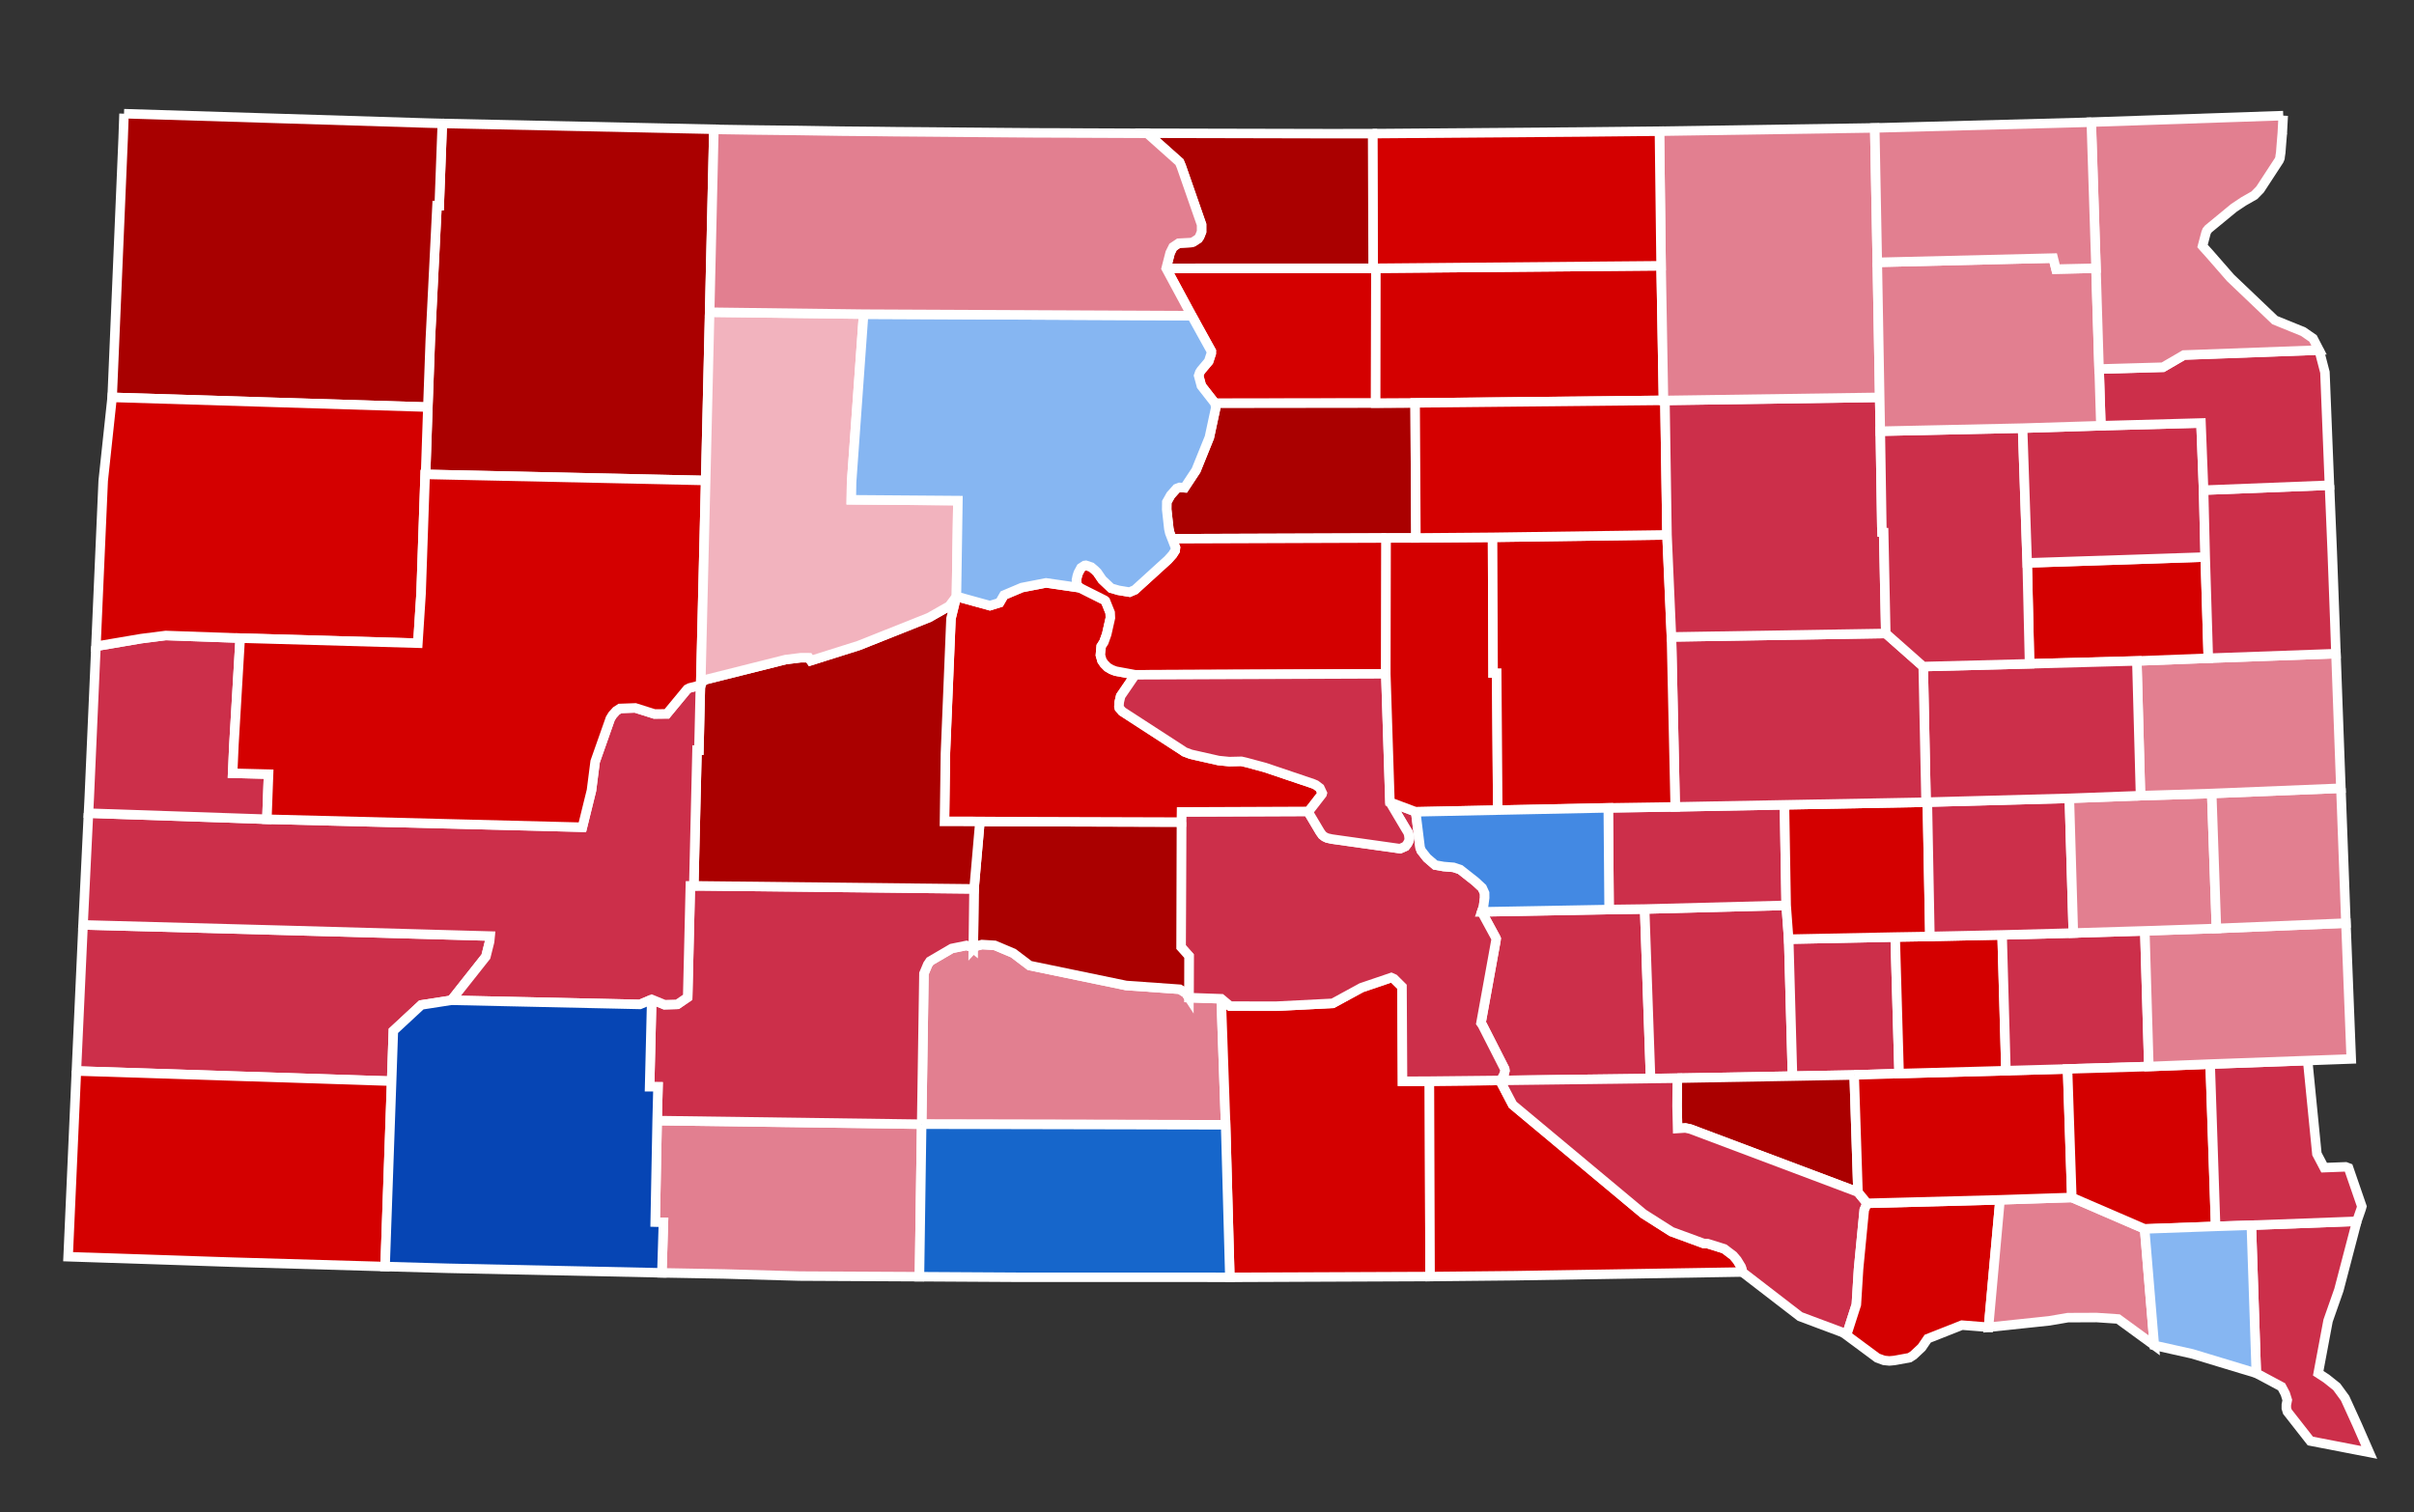 <?xml version="1.0" encoding="utf-8"?>
<!-- Generator: Adobe Illustrator 16.0.0, SVG Export Plug-In . SVG Version: 6.00 Build 0)  -->
<!DOCTYPE svg PUBLIC "-//W3C//DTD SVG 1.1//EN" "http://www.w3.org/Graphics/SVG/1.1/DTD/svg11.dtd">
<svg version="1.1"
	 id="svg5794" xmlns:svg="http://www.w3.org/2000/svg" xmlns:rdf="http://www.w3.org/1999/02/22-rdf-syntax-ns#" xmlns:cc="http://creativecommons.org/ns#" xmlns:sodipodi="http://sodipodi.sourceforge.net/DTD/sodipodi-0.dtd" xmlns:dc="http://purl.org/dc/elements/1.1/" xmlns:inkscape="http://www.inkscape.org/namespaces/inkscape" inkscape:version="0.48.3.1 r9886" sodipodi:docname="South_Dakota_Presidential_Election_Results_by_County,_2012.svg" sodipodi:version="0.32" inkscape:output_extension="org.inkscape.output.svg.inkscape"
	 xmlns="http://www.w3.org/2000/svg" xmlns:xlink="http://www.w3.org/1999/xlink" x="0px" y="0px" width="242.9px" height="152.2px"
	 viewBox="0 0 242.9 152.2" enable-background="new 0 0 242.9 152.2" xml:space="preserve">
<rect x="0" y="0" width="242.9" height="152.2" fill="#333333" stroke="none"/>
<defs>
	
	
		<inkscape:perspective  id="perspective5802" inkscape:persp3d-origin="372.04724 : 350.78739 : 1" sodipodi:type="inkscape:persp3d" inkscape:vp_y="0 : 1000 : 0" inkscape:vp_x="0 : 526.18109 : 1" inkscape:vp_z="744.09448 : 526.18109 : 1">
		</inkscape:perspective>
</defs>
<sodipodi:namedview  bordercolor="#666666" pagecolor="#ffffff" objecttolerance="10" borderopacity="1.0" guidetolerance="10" inkscape:cx="97.046322" showgrid="false" inkscape:cy="104.47605" inkscape:zoom="1" gridtolerance="10000" id="base" inkscape:window-width="813" inkscape:window-y="14" inkscape:current-layer="layer1" inkscape:pageopacity="0.0" inkscape:window-height="709" inkscape:window-maximized="0" inkscape:pageshadow="2" inkscape:window-x="1086" inkscape:document-units="px">
	</sodipodi:namedview>
<g>
	<path id="SD_Perkins_1_" fill="#AA0000" stroke="#FFFFFF" stroke-width="0.955" d="M44.506,12.421l27.327,0.586l-0.425,18.406
		L71.007,48.35l-28.182-0.616l0.23-6.768l0.246-6.763l0.676-13.515l0.222,0.003L44.506,12.421"/>
	<path id="SD_Harding_1_" fill="#A80000" stroke="#FFFFFF" stroke-width="0.955" d="M12.479,11.44l30.466,0.942l1.56,0.039
		l-0.311,8.269l-0.222-0.003l-0.676,13.515l-0.246,6.763l-31.765-0.979l1.107-26.078L12.479,11.44"/>
	<path id="SD_Custer_1_" fill="#CC2F4A" stroke="#FFFFFF" stroke-width="0.955" d="M8.36,93.072l20.35,0.547l20.615,0.575
		l-0.059,0.575l-0.373,1.489l-3.477,4.398l-3.021,0.468l-2.813,2.61l-0.174,5.061l-31.721-1.024l0.043-0.983L8.36,93.072"/>
	<path id="SD_Fall_River_1_" fill="#D40000" stroke="#FFFFFF" stroke-width="0.955" d="M7.687,107.775l31.721,1.023l-0.659,18.657
		l-15.286-0.441l-16.608-0.55L7.687,107.775"/>
	<path id="SD_Bennett_1_" fill="#E27F90" stroke="#FFFFFF" stroke-width="0.955" d="M92.74,113.126l-0.226,15.347l-12.064-0.062
		l-7.578-0.213l-6.274-0.112l0.156-5.08l-0.828-0.025l0.197-10.217L92.74,113.126"/>
	<path id="SD_Mellette_1_" fill="#E27F90" stroke="#FFFFFF" stroke-width="0.955" d="M97.934,95.442l0.199-0.214l0.674-0.178
		l1.286,0.079l1.867,0.788l1.639,1.243l9.705,2.008l5.4,0.38l0.627,0.393l0.298,0.454l3.25,0.112l0.445,12.681l-30.585-0.062
		l0.229-15.163l0.38-0.904l0.233-0.341l2.187-1.278l1.482-0.302l0.503,0.156L97.934,95.442"/>
	<path id="SD_Tripp_1_" fill="#D40000" stroke="#FFFFFF" stroke-width="0.955" d="M122.88,100.507l0.891,0.743l4.643,0.005
		l5.692-0.287l2.885-1.575l2.998-1.017l0.279,0.121l0.804,0.799l0.051,9.515l2.707-0.011l0.067,19.657l-20.149,0.083l-0.424-15.353
		L122.88,100.507"/>
	<path id="SD_Gregory_1_" fill="#D40000" stroke="#FFFFFF" stroke-width="0.955" d="M150.928,108.725l1.285,2.447l13.15,10.971
		l2.827,1.797l3.226,1.186l0.394,0.014l1.683,0.526l0.911,0.688l0.385,0.454l0.407,0.668l0.085,0.24l0.026,0.288l-22.931,0.371
		l-8.48,0.085l-0.067-19.657L150.928,108.725"/>
	<path id="SD_Brule_1_" fill="#CC2F4A" stroke="#FFFFFF" stroke-width="0.955" d="M161.909,91.528l3.579-0.049l0.595,17.054
		l-15.14,0.192l0.164-0.197l0.227-0.417l0.088-0.36l-0.023-0.187l-2.242-4.408l-0.142-0.2l1.503-8.297l0.024-0.191l-0.05-0.115
		l-1.407-2.589L161.909,91.528"/>
	<path id="SD_Aurora_1_" fill="#CC2F4A" stroke="#FFFFFF" stroke-width="0.955" d="M179.731,91.107l0.251,3.401l0.377,13.782
		l-11.586,0.207l-2.69,0.034l-0.595-17.055L179.731,91.107"/>
	<path id="SD_Davison_1_" fill="#CC2F4A" stroke="#FFFFFF" stroke-width="0.955" d="M190.697,94.293l0.394,13.737l-4.521,0.143
		l-6.207,0.116l-0.381-13.781L190.697,94.293"/>
	<path id="SD_Douglas_1_" fill="#AA0000" stroke="#FFFFFF" stroke-width="0.955" d="M168.773,108.498l11.586-0.207l6.211-0.117
		l0.383,11.789l-16.868-6.346l-0.497-0.106l-0.787,0.052l-0.052-2.262L168.773,108.498"/>
	<path id="SD_Charles_Mix_1_" fill="#CC2F4A" stroke="#FFFFFF" stroke-width="0.955" d="M150.943,108.725l15.14-0.192l2.69-0.033
		l-0.025,2.799l0.053,2.26l0.786-0.051l0.498,0.108l16.868,6.347l0.921,1.125l-0.293,0.666l-0.57,5.933l-0.223,3.594l-0.887,2.759
		l-0.432,0.07l-4.348-1.627l-5.814-4.479l-0.026-0.288l-0.085-0.24l-0.407-0.668l-0.385-0.454l-0.911-0.688l-1.683-0.526
		l-0.394-0.014l-3.226-1.186l-2.827-1.797l-13.15-10.971l-1.285-2.447H150.943"/>
	<path id="SD_Bon_Homme_1_" fill="#D40000" stroke="#FFFFFF" stroke-width="0.955" d="M187.874,121.089l13.371-0.351l-1.159,12.82
		l-2.669-0.209l-3.449,1.361l-0.605,0.889l-0.822,0.77l-0.396,0.255l-1.533,0.281l-0.502,0.045l-0.542-0.054l-0.667-0.243
		l-3.43-2.543l0.432-0.07l0.887-2.76l0.223-3.593l0.574-5.934L187.874,121.089"/>
	<path id="SD_Yankton_1_" fill="#E27F90" stroke="#FFFFFF" stroke-width="0.955" d="M201.245,120.737l7.224-0.236l7.327,3.165
		l0.974,11.722l-3.64-2.658l-2.174-0.147l-2.884,0.012l-1.878,0.321l-6.108,0.645L201.245,120.737"/>
	<path id="SD_Hutchinson_1_" fill="#D40000" stroke="#FFFFFF" stroke-width="0.955" d="M186.57,108.173l4.521-0.143l10.754-0.288
		l6.197-0.176l0.427,12.936l-7.224,0.236l-13.371,0.351l-0.921-1.127L186.57,108.173"/>
	<path id="SD_Hanson_1_" fill="#D40000" stroke="#FFFFFF" stroke-width="0.955" d="M194.19,94.236l7.265-0.156l0.39,13.663
		l-10.754,0.29l-0.394-13.739L194.19,94.236"/>
	<path id="SD_McCook_1_" fill="#CC2F4A" stroke="#FFFFFF" stroke-width="0.955" d="M208.618,93.892l7.199-0.218l0.4,13.652
		l-8.179,0.243l-6.198,0.173l-0.386-13.663L208.618,93.892"/>
	<path id="SD_Turner_1_" fill="#D40000" stroke="#FFFFFF" stroke-width="0.955" d="M216.221,107.324l6.172-0.243l0.549,16.328
		l-7.146,0.257l-7.327-3.165l-0.431-12.935L216.221,107.324"/>
	<path id="SD_Union_1_" fill="#CC2F4A" stroke="#FFFFFF" stroke-width="0.955" d="M237.15,122.899l-1.807,6.903l-1.09,3.105
		l-0.991,5.282l0.823,0.537l1.039,0.829l0.84,1.149l1.219,2.68l1.213,2.773l-5.926-1.147l-2.31-2.949l-0.107-0.349l0.002-0.354
		l0.094-0.466l-0.203-0.648l-0.369-0.694l-2.544-1.362l-0.501-14.893L237.15,122.899"/>
	<path id="SD_Lincoln_1_" fill="#CC2F4A" stroke="#FFFFFF" stroke-width="0.955" d="M222.39,107.081l9.809-0.355l0.93,9.387
		l0.73,1.388l2.167-0.082l0.291,0.11l1.335,3.875l-0.077,0.275l-0.425,1.219l-10.622,0.396l-3.59,0.115L222.39,107.081"/>
	<path id="SD_Minnehaha_1_" fill="#E27F90" stroke="#FFFFFF" stroke-width="0.955" d="M223.018,93.431l13.031-0.536l0.537,13.668
		l-4.385,0.16l-9.809,0.355l-6.172,0.245l-0.405-13.652L223.018,93.431"/>
	<path id="SD_Lyman_1_" fill="#CC2F4A" stroke="#FFFFFF" stroke-width="0.955" d="M142.45,81.692l0.444,3.621l0.119,0.295
		l0.569,0.726l0.831,0.717l0.848,0.149l0.994,0.081l0.667,0.221l1.521,1.198l0.697,0.645l0.243,0.534l0.004,0.466l-0.118,0.898
		l-0.181,0.517l1.406,2.589l0.049,0.114l-0.022,0.193l-1.504,8.296l0.141,0.201l2.242,4.407l0.025,0.188l-0.088,0.358l-0.227,0.418
		l-0.164,0.197l-0.017,0.001l-7.098,0.074l-2.707,0.012l-0.052-9.516l-0.803-0.798l-0.279-0.123l-3,1.019l-2.885,1.573l-5.69,0.289
		l-4.644-0.006l-0.89-0.742l-3.251-0.113l0.009-4.192l-0.798-0.894l0.037-12.582l0.014-1.024l12.789-0.052l0.084,0.267l1.065,1.796
		l0.221,0.307l0.224,0.179l0.268,0.125l0.458,0.104l6.879,0.969l0.529-0.228l0.204-0.257l0.166-0.318l0.018-0.223l-0.043-0.364
		l-0.073-0.241l-0.233-0.375l-1.584-2.676L142.45,81.692"/>
	<path id="SD_Jones_1_" fill="#AA0000" stroke="#FFFFFF" stroke-width="0.955" d="M118.878,82.727l-0.037,12.581l0.799,0.895
		l-0.009,4.191l-0.296-0.453l-0.629-0.393l-5.4-0.381l-9.703-2.007l-1.641-1.243l-1.868-0.788l-1.285-0.079l-0.674,0.178l-0.2,0.214
		l0.077-5.995l0.592-6.782L118.878,82.727"/>
	<path id="SD_Jackson_1_" fill="#CC2F4A" stroke="#FFFFFF" stroke-width="0.955" d="M69.81,89.141l28.198,0.308l-0.075,5.996
		l-0.18-0.146l-0.503-0.157l-1.482,0.302l-2.187,1.279l-0.233,0.34l-0.38,0.905l-0.229,15.162l-26.616-0.365l0.084-3.397
		l-0.843-0.005l0.211-8.787l1.291,0.53l1.208-0.034l0.084-0.004l1.035-0.707l0.268-11.213L69.81,89.141"/>
	<path id="SD_Stanley_1_" fill="#D40000" stroke="#FFFFFF" stroke-width="0.955" d="M108.656,59.151l2.479,1.243l0.096,0.079
		l0.473,1.176l0.023,0.534l-0.37,1.638l-0.283,0.792l-0.274,0.431l-0.076,0.879l0.156,0.551l0.216,0.318l0.349,0.353l0.39,0.23
		l0.427,0.162l1.965,0.364l-1.259,1.841l-0.205,0.299l-0.146,0.619l-0.028,0.436l0.037,0.15l0.292,0.345l6.141,3.979l0.12,0.088
		l0.651,0.245l2.791,0.629l1.069,0.103l1.219-0.027l0.456,0.105l1.927,0.521l4.829,1.631l0.268,0.112l0.421,0.318l0.243,0.521
		l-0.027,0.095l-1.348,1.741l-12.79,0.052l-0.015,1.024l-20.275-0.062l-3.564-0.009l0.091-6.857l0.559-13.55l0.548-2.232
		l3.373,0.931l0.974-0.303l0.435-0.753l1.8-0.763l2.436-0.473L108.656,59.151"/>
	<path id="SD_Haakon_1_" fill="#AA0000" stroke="#FFFFFF" stroke-width="0.955" d="M70.505,68.927l0.134-0.279l0.309-0.244
		l8.101-2.033l1.521-0.188l0.813,0.002l0.204,0.293l4.821-1.522l7.07-2.815l2.029-1.151l0.729-0.973L95.69,62.25l-0.559,13.548
		l-0.095,6.86l3.565,0.008l-0.591,6.782l-28.202-0.308l0.326-13.658l0.188,0.004l0.153-6.542L70.505,68.927"/>
	<path id="SD_Pennington_1_" fill="#CC2F4A" stroke="#FFFFFF" stroke-width="0.955" d="M8.903,81.829l17.952,0.61l31.745,0.803
		l0.914-3.707l0.369-2.896l1.527-4.329l0.22-0.359l0.376-0.417l0.38-0.244l1.538-0.055l1.933,0.61l1.24-0.01l2.057-2.49l0.243-0.124
		l1.081-0.278l-0.153,6.542l-0.189-0.003L69.81,89.138l-0.346,0.005l-0.268,11.214l-1.035,0.705l-0.083,0.004l-1.209,0.036
		l-1.291-0.53l-1.186,0.503l-18.98-0.418l3.479-4.398l0.373-1.489l0.057-0.575l-20.613-0.575L8.356,93.072L8.903,81.829"/>
	<path id="SD_Lawrence_1_" fill="#CC2F4A" stroke="#FFFFFF" stroke-width="0.955" d="M9.655,65.036l4.55-0.772l2.476-0.315
		l7.489,0.264L23.535,74.98l-0.125,2.831l3.613,0.091l-0.169,4.537L8.903,81.831l0.077-1.531L9.655,65.036"/>
	<path id="SD_Butte_1_" fill="#D40000" stroke="#FFFFFF" stroke-width="0.955" d="M43.052,40.967l-0.231,6.768l-0.043,0.002
		l-0.412,12l-0.322,4.986l-17.877-0.51l-7.489-0.264l-2.477,0.315l-4.55,0.772l0.733-16.654l0.898-8.394L43.052,40.967"/>
	<path id="SD_Meade_1_" fill="#D40000" stroke="#FFFFFF" stroke-width="0.955" d="M71.005,48.351l-0.5,20.576l-0.029,0.018
		l-1.081,0.277l-0.242,0.124l-2.057,2.49l-1.24,0.012l-1.933-0.611l-1.538,0.055l-0.38,0.244l-0.376,0.416l-0.22,0.359l-1.527,4.331
		l-0.369,2.896l-0.913,3.706l-31.746-0.804l0.169-4.537l-3.613-0.091l0.125-2.831l0.635-10.767l17.877,0.51l0.322-4.986l0.412-12
		l0.043-0.002L71.005,48.351"/>
	<path id="SD_Walworth_1_" fill="#D40000" stroke="#FFFFFF" stroke-width="0.955" d="M117.342,26.999l20.825-0.007l0.278,0.005
		l-0.022,13.565l-16.166,0.02l-1.371-1.758l-0.276-1.023l0.114-0.335l0.135-0.207l0.762-0.906l0.258-0.788l0.003-0.235l-1.973-3.571
		L117.342,26.999"/>
	<path id="SD_Potter_1_" fill="#AA0000" stroke="#FFFFFF" stroke-width="0.955" d="M122.257,40.584l16.164-0.02l3.973-0.021
		l0.08,13.59l-2.997,0.007l-21.548,0.074l-0.228-0.586l-0.093-0.421l-0.215-1.943l0.009-0.741l0.393-0.698l0.595-0.665l0.302-0.115
		l0.496,0.036l1.161-1.757l1.339-3.316l0.641-2.992L122.257,40.584"/>
	<path id="SD_Sully_1_" fill="#D40000" stroke="#FFFFFF" stroke-width="0.955" d="M139.476,54.139l-0.03,13.666l-25.216,0.097
		l-1.966-0.364l-0.426-0.162l-0.39-0.23l-0.349-0.353l-0.216-0.318l-0.156-0.551l0.076-0.88l0.274-0.431l0.283-0.792l0.37-1.638
		l-0.023-0.534l-0.473-1.177l-0.094-0.079l-2.481-1.243l-0.199-0.172l-0.108-0.238l-0.033-0.394l0.084-0.4l0.104-0.307l0.267-0.5
		l0.356-0.234l0.13-0.019l0.547,0.18l0.359,0.302l0.243,0.243l0.501,0.73l0.896,0.848l0.749,0.216l1.103,0.183l0.54-0.23
		l3.321-3.023l0.47-0.521l0.261-0.41l0.031-0.297l-0.346-0.891L139.476,54.139"/>
	<path id="SD_Hughes_1_" fill="#CC2F4A" stroke="#FFFFFF" stroke-width="0.955" d="M139.446,67.805l0.415,12.92l1.585,2.672
		l0.232,0.376l0.073,0.24l0.044,0.364l-0.019,0.224l-0.165,0.319l-0.205,0.257l-0.529,0.227L134,84.435l-0.458-0.103l-0.269-0.127
		l-0.223-0.178l-0.221-0.308l-1.067-1.795l-0.083-0.269l1.349-1.74l0.027-0.096l-0.244-0.521l-0.42-0.317l-0.267-0.114l-4.83-1.633
		l-1.928-0.518l-0.456-0.104l-1.218,0.029l-1.07-0.105l-2.79-0.63l-0.652-0.245l-0.12-0.088l-6.139-3.979l-0.293-0.344l-0.037-0.15
		l0.027-0.436l0.146-0.619l0.205-0.299l1.259-1.841L139.446,67.805"/>
	<path id="SD_Jerauld_1_" fill="#CC2F4A" stroke="#FFFFFF" stroke-width="0.955" d="M161.827,81.294l6.734-0.101l10.994-0.205
		l0.176,10.118l-14.243,0.369l-3.579,0.048L161.827,81.294"/>
	<path id="SD_Sanborn_1_" fill="#D40000" stroke="#FFFFFF" stroke-width="0.955" d="M179.555,80.989l14.247-0.262l0.129-0.005
		l0.255,13.514l-3.489,0.058l-10.719,0.215l-0.251-3.401L179.555,80.989"/>
	<path id="SD_Miner_1_" fill="#CC2F4A" stroke="#FFFFFF" stroke-width="0.955" d="M208.222,80.336l0.396,13.556l-7.163,0.188
		l-7.265,0.156l-0.256-13.514L208.222,80.336"/>
	<path id="SD_Lake_1_" fill="#E27F90" stroke="#FFFFFF" stroke-width="0.955" d="M208.222,80.336l7.16-0.264l7.166-0.223
		l0.473,13.583l-7.204,0.241l-7.195,0.217L208.222,80.336"/>
	<path id="SD_Moody_1_" fill="#E27F90" stroke="#FFFFFF" stroke-width="0.955" d="M235.545,79.321l0.505,13.574l-13.031,0.536
		l-0.474-13.583L235.545,79.321"/>
	<path id="SD_Brookings_1_" fill="#E27F90" stroke="#FFFFFF" stroke-width="0.955" d="M215.011,66.512l7.188-0.276l12.847-0.46
		l0.498,13.545l-13,0.527l-7.166,0.221L215.011,66.512"/>
	<path id="SD_Hamlin_1_" fill="#D40000" stroke="#FFFFFF" stroke-width="0.955" d="M221.893,56.054l0.311,10.182l-7.189,0.276
		l-10.797,0.289l-0.237-10.156L221.893,56.054"/>
	<path id="SD_Kingsbury_1_" fill="#CC2F4A" stroke="#FFFFFF" stroke-width="0.955" d="M204.215,66.799l10.797-0.291l0.371,13.56
		l-7.16,0.266l-14.292,0.384l-0.128,0.005l-0.286-13.647L204.215,66.799"/>
	<path id="SD_Beadle_1_" fill="#CC2F4A" stroke="#FFFFFF" stroke-width="0.955" d="M189.748,63.746l3.769,3.33l0.286,13.651
		l-14.247,0.262l-10.994,0.207l-0.378-17.1L189.748,63.746"/>
	<path id="SD_Hyde_1_" fill="#D40000" stroke="#FFFFFF" stroke-width="0.955" d="M142.471,54.132l7.713-0.063l0.054,13.658
		l0.362,0.001l0.106,13.793l-8.259,0.17l-2.59-0.97l-0.414-12.917l0.03-13.667L142.471,54.132"/>
	<path id="SD_Hand_1_" fill="#D40000" stroke="#FFFFFF" stroke-width="0.955" d="M150.184,54.069l17.553-0.245l0.446,10.272
		l0.378,17.1l-6.734,0.101l-11.12,0.226l-0.106-13.79l-0.362-0.005L150.184,54.069"/>
	<path id="SD_Edmunds_1_" fill="#D40000" stroke="#FFFFFF" stroke-width="0.955" d="M138.443,26.997l28.698-0.252l0.239,13.543
		l-24.985,0.253l-3.973,0.021L138.443,26.997"/>
	<path id="SD_Faulk_1_" fill="#D40000" stroke="#FFFFFF" stroke-width="0.955" d="M167.381,40.29l0.146,0.006l0.21,13.529
		l-17.553,0.245l-7.713,0.063l-0.078-13.59L167.381,40.29"/>
	<path id="SD_Spink_1_" fill="#CC2F4A" stroke="#FFFFFF" stroke-width="0.955" d="M189.136,39.984l0.063,3.409l0.153,9.615
		l0.024,0.555l0.162,0.012l0.213,10.169l-21.568,0.35l-0.446-10.272l-0.21-13.529L189.136,39.984"/>
	<path id="SD_Clark_1_" fill="#CC2F4A" stroke="#FFFFFF" stroke-width="0.955" d="M203.515,43.085l0.465,13.558l0.237,10.156
		l-10.701,0.276l-3.765-3.33l-0.213-10.169l-0.162-0.011l-0.024-0.555l-0.153-9.615L203.515,43.085"/>
	<path id="SD_Codington_1_" fill="#CC2F4A" stroke="#FFFFFF" stroke-width="0.955" d="M203.515,43.085l7.88-0.244l10.072-0.276
		l0.262,6.759l0.164,6.731l-17.913,0.589L203.515,43.085"/>
	<path id="SD_Deuel_1_" fill="#CC2F4A" stroke="#FFFFFF" stroke-width="0.955" d="M234.395,48.827l0.278,6.716l0.253,6.814
		l0.12,3.419l-12.843,0.459l-0.311-10.182l-0.164-6.732L234.395,48.827"/>
	<path id="SD_Grant_1_" fill="#CC2F4A" stroke="#FFFFFF" stroke-width="0.955" d="M233.355,35.234l0.582,2.23l0.455,11.365
		l-12.663,0.496l-0.262-6.759l-10.072,0.276l-0.181-5.7l6.429-0.181l2.11-1.228L233.355,35.234"/>
	<path id="SD_Brown_1_" fill="#E27F90" stroke="#FFFFFF" stroke-width="0.955" d="M166.974,13.203l20.81-0.319l0.857-0.009
		l0.255,13.527l0.24,13.584l-21.609,0.312l-0.146-0.005l-0.238-13.544L166.974,13.203"/>
	<path id="SD_McPherson_1_" fill="#D40000" stroke="#FFFFFF" stroke-width="0.955" d="M138.117,13.446l20.695-0.161l8.162-0.083
		l0.167,13.542l-28.699,0.252l-0.279-0.004L138.117,13.446"/>
	<path id="SD_Campbell_1_" fill="#AA0000" stroke="#FFFFFF" stroke-width="0.955" d="M133.403,13.449l4.714-0.002l0.048,13.546
		l-20.825,0.007l0.4-1.559l0.294-0.59l0.565-0.38l1.249-0.066l0.213-0.062l0.497-0.323l0.148-0.212l0.197-0.495l0-0.709
		l-2.043-5.866l-0.179-0.428l-3.255-2.901L133.403,13.449"/>
	<path id="SD_Shannon_1_" fill="#0645B4" stroke="#FFFFFF" stroke-width="0.955" d="M65.577,100.575l-0.213,8.784l0.845,0.006
		l-0.086,3.399l-0.195,10.217l0.828,0.022l-0.156,5.081l-21.529-0.456l-6.323-0.176l0.658-18.657l0.175-5.061l2.813-2.609
		l3.019-0.469l18.98,0.418L65.577,100.575"/>
	<path id="SD_Todd_1_" fill="#1666CB" stroke="#FFFFFF" stroke-width="0.955" d="M92.74,113.126l30.585,0.063l0.425,15.353
		l-2.416-0.008l-2.169-0.001l-5.908-0.002h-11l-9.74-0.057L92.74,113.126"/>
	<path id="SD_Clay_1_" fill="#86B6F2" stroke="#FFFFFF" stroke-width="0.955" d="M222.942,123.409l3.59-0.115l0.501,14.895
		l-6.461-1.955l-3.804-0.849l-0.973-11.719L222.942,123.409"/>
	<path id="SD_Ziebach_1_" fill="#F2B3BE" stroke="#FFFFFF" stroke-width="0.955" d="M71.406,31.413l15.492,0.196l-1.211,16.939
		l-0.028,1.747l10.728,0.083l-0.149,9.641l-0.729,0.972l-2.029,1.152l-7.07,2.815l-4.821,1.522l-0.203-0.293l-0.813-0.002
		l-1.521,0.188l-8.102,2.033l-0.309,0.244l-0.135,0.279l0.5-20.576L71.406,31.413"/>
	<path id="SD_Dewey_1_" fill="#86B6F2" stroke="#FFFFFF" stroke-width="0.955" d="M119.908,31.761l1.973,3.571l-0.002,0.235
		l-0.258,0.788l-0.763,0.906l-0.136,0.207l-0.114,0.335l0.276,1.023l1.372,1.758l0.076,0.435l-0.643,2.992l-1.339,3.315
		l-1.161,1.758l-0.496-0.036l-0.302,0.115l-0.594,0.664l-0.393,0.698l-0.009,0.741l0.214,1.942l0.094,0.422l0.573,1.476
		l-0.032,0.298l-0.26,0.409l-0.47,0.522l-3.321,3.021l-0.54,0.231l-1.102-0.184l-0.749-0.216l-0.895-0.848l-0.5-0.73l-0.245-0.243
		l-0.359-0.301l-0.547-0.18l-0.13,0.019l-0.355,0.234l-0.27,0.5l-0.103,0.307l-0.084,0.4l0.033,0.393l0.108,0.238l0.197,0.171
		l-3.399-0.493l-2.436,0.473l-1.8,0.762l-0.435,0.753l-0.974,0.304l-3.373-0.931l0.149-9.641L85.66,50.292l0.028-1.746l1.211-16.939
		L119.908,31.761"/>
	<path id="SD_Buffalo_1_" fill="#4389E3" stroke="#FFFFFF" stroke-width="0.955" d="M142.45,81.692l8.259-0.17l11.119-0.228
		l0.083,10.232l-12.822,0.232l0.181-0.517l0.119-0.898l-0.005-0.466l-0.243-0.534l-0.697-0.645l-1.521-1.198l-0.667-0.221
		l-0.994-0.081l-0.848-0.149l-0.831-0.717l-0.569-0.726l-0.117-0.295L142.45,81.692"/>
	<path id="SD_Day_1_" fill="#E27F90" stroke="#FFFFFF" stroke-width="0.955" d="M188.896,26.4l17.703-0.427l0.28,1.109l4.025-0.092
		l0.49,15.85l-7.88,0.244l-14.316,0.308L188.896,26.4"/>
	<path id="SD_Roberts_1_" fill="#E27F90" stroke="#FFFFFF" stroke-width="0.955" d="M229.741,11.635l-0.09,1.707l0.004,0.083
		l-0.013,0.04l-0.086,1.043l-0.064,0.846l-0.056,0.355l-0.02,0.197l-0.032,0.083l-0.022,0.054l-0.042,0.097l-1.908,2.922
		l-0.57,0.585l-1.091,0.622l-0.979,0.654l-2.567,2.114l-0.045,0.059l-0.054,0.07l-0.044,0.046l-0.091,0.22l-0.349,1.326l0.123,0.143
		l0.544,0.602l2.149,2.461l4.461,4.252l2.857,1.16l0.986,0.682l0.607,1.169l-13.599,0.497l-2.112,1.228l-6.429,0.182l-0.31-10.151
		l-0.481-14.693L229.741,11.635"/>
	<path id="SD_Marshall_1_" fill="#E27F90" stroke="#FFFFFF" stroke-width="0.955" d="M210.428,12.297l0.477,14.693l-4.025,0.092
		l-0.28-1.109L188.896,26.4l-0.256-13.527L210.428,12.297"/>
	<path id="SD_Corson_1_" fill="#E27F90" stroke="#FFFFFF" stroke-width="0.955" d="M71.887,13.005l0.189,0.009l0.072,0.009
		l0.468,0.007l3.508,0.053l4.179,0.047l4.397,0.069l3.641,0.033l1.689,0.021L93,13.276l8.444,0.072l2.636,0.021l3.49,0.011
		l0.235,0.005l0.655,0.003l6.607,0.027l0.362-0.004l3.253,2.902l0.179,0.428l2.043,5.866l0.001,0.708l-0.198,0.497l-0.148,0.212
		l-0.496,0.323l-0.213,0.062l-1.249,0.066l-0.565,0.38l-0.294,0.59l-0.4,1.559l2.568,4.762l-33.011-0.152l-15.492-0.196
		l0.427-18.407l0.052-0.002"/>
</g>
</svg>

